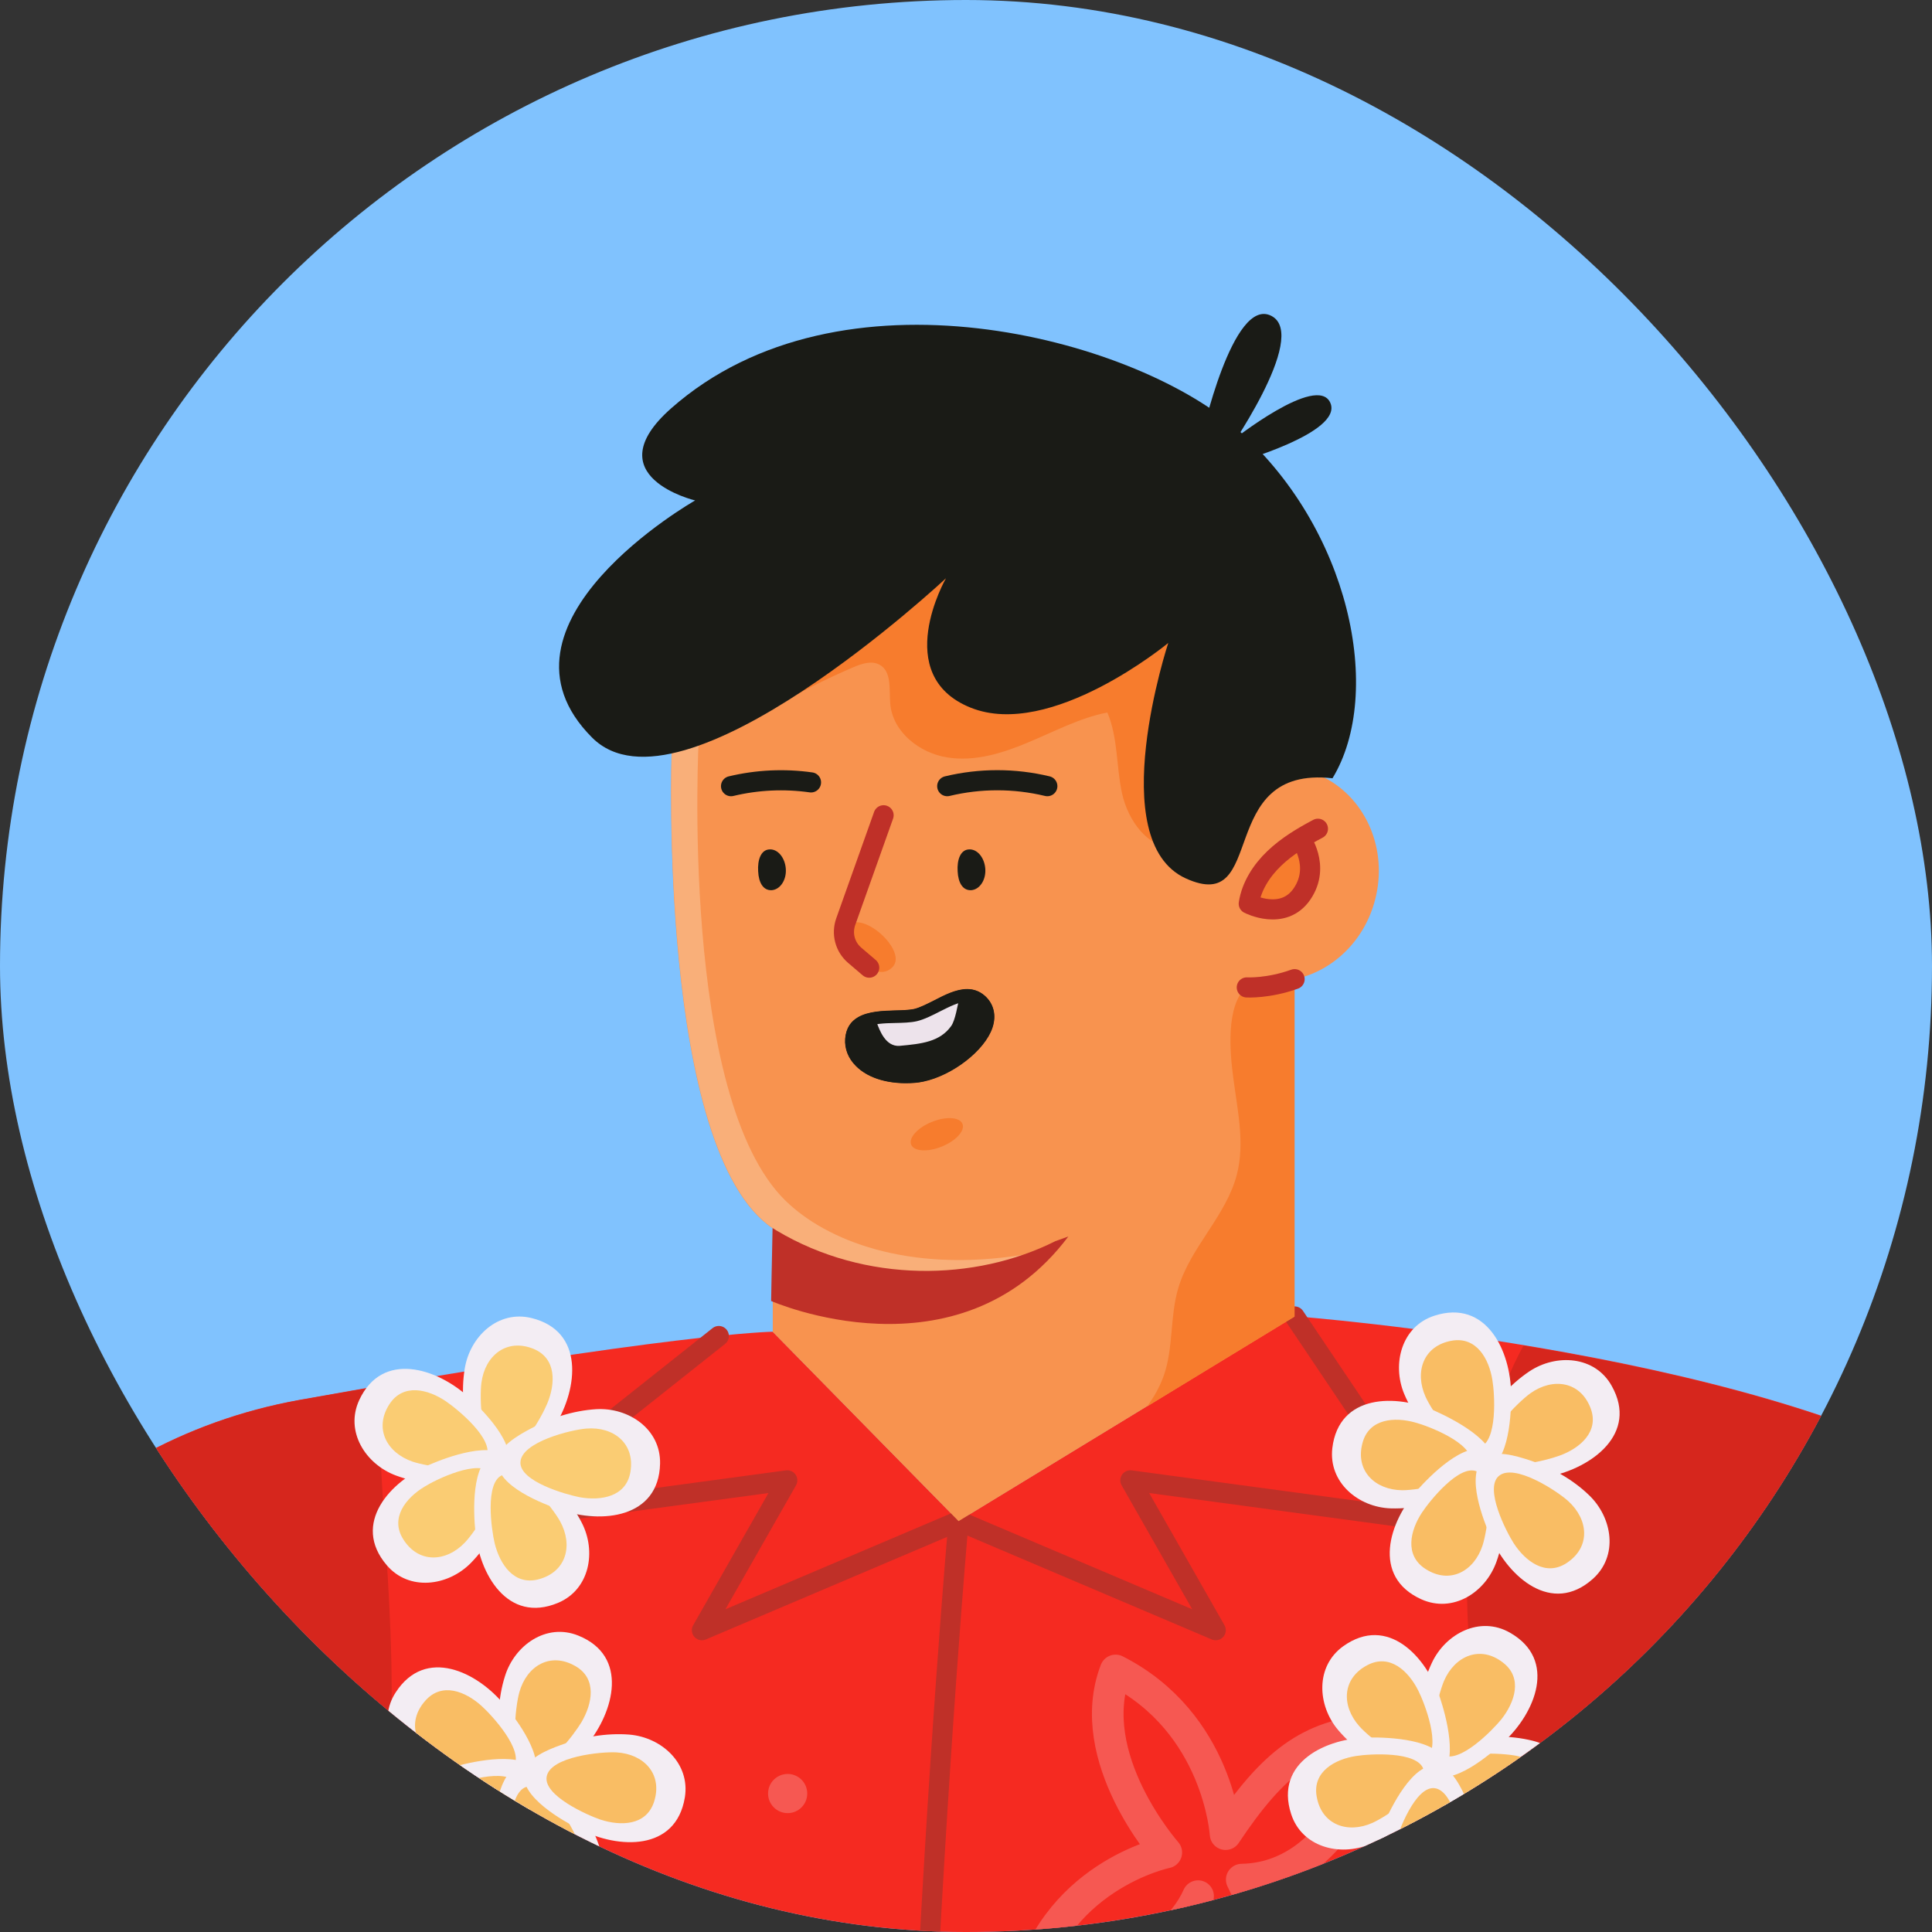 <svg width="150" height="150" viewBox="0 0 150 150" fill="none" xmlns="http://www.w3.org/2000/svg">
<rect x="0" y="0" width="150" height="150" fill="#333333" stroke="none"/>
<g clip-path="url(#clip0_2_2990)">
<rect width="150" height="150" rx="75" fill="#80C2FE"/>
<path d="M-19.375 166.525C-19.375 166.525 -13.515 115.309 23.275 108.682C52.141 103.492 59.996 103.394 59.996 103.394L74.422 118.085L100.497 102.194C100.497 102.194 138.794 105.068 154.574 116.132C170.353 127.196 177.399 163.86 178.18 194.373C163.712 226.726 157.797 242.464 157.797 242.464C157.797 242.464 120.853 263.545 87.969 253.555C55.085 243.566 15.295 246.077 -4.126 252.467C-2.452 233.981 -19.375 166.525 -19.375 166.525Z" fill="#F52A21"/>
<path d="M28.006 147.97C25.021 155.922 17.822 162.41 17.933 170.962C18.031 179.194 25.049 185.988 25.16 194.22C25.272 202.8 17.919 209.734 17.138 218.272C16.399 226.35 21.616 233.605 23.235 241.543C23.667 243.678 23.849 245.366 23.779 247.473C12.66 248.463 2.949 250.166 -4.11 252.495C-2.436 233.996 -19.359 166.54 -19.359 166.54C-19.359 166.54 -13.5 115.323 23.291 108.696C25.272 108.347 27.141 108.013 28.927 107.706C29.276 109.645 29.471 111.696 29.583 113.872C30.127 124.489 31.773 137.939 28.006 147.97Z" fill="#D6261D"/>
<path d="M177.927 187.662C176.559 191.094 174.829 194.359 172.569 197.289C167.63 203.651 159.678 208.157 151.698 207.125C154.934 216.709 158.185 226.35 160.306 236.214C158.618 240.413 157.836 242.492 157.836 242.492C157.836 242.492 139.616 252.886 117.377 255.621C117.293 255.383 117.223 255.146 117.167 254.909C115.396 248.24 119.428 241.515 120.167 234.665C121.046 226.559 117.279 218.495 118.06 210.362C118.995 200.623 126.376 191.527 124.087 182.026C122.874 176.989 119.093 172.901 117.642 167.935C116.065 162.535 117.391 156.773 117.446 151.151C117.516 143.784 115.382 136.613 114.293 129.331C113.261 122.355 114.196 111.989 118.284 104.469C130.463 106.492 145.922 110.091 154.6 116.16C169.221 126.401 176.336 158.685 177.927 187.662Z" fill="#D6261D"/>
<path d="M55.808 103.729L37.699 118.1L61.124 114.933L54.497 126.568L74.42 118.1" stroke="#BF3028" stroke-width="1.563" stroke-miterlimit="10" stroke-linecap="round" stroke-linejoin="round"/>
<path d="M100.513 102.209L111.186 118.1L87.761 114.933L94.388 126.568L74.465 118.1" stroke="#BF3028" stroke-width="1.563" stroke-miterlimit="10" stroke-linecap="round" stroke-linejoin="round"/>
<path d="M35.287 154.401C36.919 159.661 36.612 165.451 34.45 169.734C34.282 170.055 29.232 161.349 28.869 160.47C27.404 156.94 26.47 153.16 26.121 149.407C25.814 145.947 25.967 141.398 29.553 144.9C32.134 147.398 34.171 150.788 35.287 154.401Z" stroke="#F65852" stroke-width="2.455" stroke-miterlimit="10" stroke-linecap="round" stroke-linejoin="round"/>
<path d="M95.154 142.403C95.154 142.403 94.624 133.767 86.615 129.693C84.02 136.46 90.55 143.826 90.55 143.826C90.55 143.826 81.579 145.654 79.598 155.197C83.267 154.569 90.898 152.016 93.019 147.216C90.759 153.299 96.409 161.768 96.409 161.768C96.409 161.768 100.372 153.857 96.409 145.933C103.762 145.793 106.72 136.753 106.58 134.339C101.697 134.688 98.823 136.892 95.154 142.403Z" stroke="#F65852" stroke-width="2.455" stroke-miterlimit="10" stroke-linecap="round" stroke-linejoin="round"/>
<path d="M61.154 140.771C61.993 140.771 62.674 140.09 62.674 139.25C62.674 138.41 61.993 137.729 61.154 137.729C60.314 137.729 59.633 138.41 59.633 139.25C59.633 140.09 60.314 140.771 61.154 140.771Z" fill="#F65852"/>
<path d="M74.421 118.099C74.421 118.099 67.92 191.262 71.407 249.217" stroke="#BF3028" stroke-width="1.563" stroke-miterlimit="10" stroke-linecap="round" stroke-linejoin="round"/>
<path d="M102.619 60.271C101.042 59.741 95.936 59.587 95.029 66.647C94.806 68.586 92.951 69.688 91.988 66.647C91.011 63.605 91.988 49.152 91.988 49.152C91.988 49.152 81.692 33.623 70.168 40.376C63.987 44.004 57.039 55.221 52.17 54.411C52.156 55.528 52.142 56.923 52.142 58.513C52.142 58.513 51.068 89.374 59.997 95.373C59.997 98.122 59.997 103.409 59.997 103.409L74.423 118.101L100.498 102.21V76.022C103.526 75.409 106.107 72.911 106.846 69.507C107.697 65.615 105.856 61.806 102.619 60.271Z" fill="#F8934F"/>
<path d="M79.419 97.423L74.355 100.074L60.012 96.991V95.358C51.083 89.345 52.158 58.498 52.158 58.498C52.144 56.894 52.158 55.499 52.185 54.397L54.25 57.34C54.25 57.34 52.73 85.23 61.017 93.252C64.128 96.265 70.42 98.86 79.419 97.423Z" fill="#F9AF79"/>
<path d="M82.947 96C74.381 107.398 59.871 101.008 59.871 101.008C59.871 101.008 59.927 97.688 59.983 95.344C60.094 95.414 60.206 95.484 60.318 95.553C67.21 99.655 75.72 99.488 81.942 96.362C82.263 96.251 82.612 96.125 82.947 96Z" fill="#BF3028"/>
<path d="M91.792 65.753C91.61 65.795 91.429 65.823 91.248 65.823C89.113 65.893 87.578 63.688 87.118 61.609C86.658 59.517 86.811 57.285 85.974 55.317C83.839 55.736 81.886 56.782 79.877 57.619C77.868 58.47 75.692 59.154 73.543 58.805C71.395 58.47 69.316 56.838 69.121 54.662C69.023 53.559 69.26 52.136 68.283 51.606C67.669 51.271 66.916 51.523 66.26 51.801C64.098 52.722 62.005 53.783 59.996 54.983L60.582 51.55C60.596 50.644 60.68 49.737 60.847 48.858C63.916 45.746 67.125 42.133 70.167 40.361C81.677 33.609 91.987 49.137 91.987 49.137C91.987 49.137 91.164 61.456 91.792 65.753Z" fill="#F77C2D"/>
<path d="M100.513 76.524V102.223L89.059 109.199C89.589 108.474 90.035 107.692 90.342 106.841C91.123 104.651 90.817 102.223 91.486 99.991C92.435 96.81 95.211 94.396 96.034 91.174C96.662 88.746 96.076 86.193 95.755 83.709C95.504 81.826 95.127 78.073 96.788 76.622C97.764 75.743 99.229 75.938 100.513 76.524Z" fill="#F77C2D"/>
<path d="M96.953 70.148C96.953 70.148 99.632 71.543 101.097 69.381C102.562 67.218 100.971 65.097 100.971 65.097C100.246 65.544 99.548 66.046 98.934 66.632C97.944 67.581 97.162 68.808 96.953 70.148Z" fill="#F77C2D"/>
<path d="M100.971 65.112C100.971 65.112 102.562 67.233 101.097 69.395C99.632 71.558 96.953 70.162 96.953 70.162C97.162 68.809 97.944 67.595 98.934 66.647C99.925 65.698 101.111 64.986 102.324 64.344" stroke="#BF3028" stroke-width="1.563" stroke-miterlimit="10" stroke-linecap="round" stroke-linejoin="round"/>
<path d="M96.801 76.663C96.801 76.663 98.461 76.761 100.512 76.022" stroke="#BF3028" stroke-width="1.563" stroke-miterlimit="10" stroke-linecap="round" stroke-linejoin="round"/>
<path d="M95.907 33.19C87.857 26.215 65.228 20.132 52.113 31.698C46.128 36.985 53.969 38.855 53.969 38.855C53.969 38.855 37.129 48.425 45.975 57.271C52.853 64.149 73.445 44.896 73.445 44.896C73.445 44.896 69.12 52.429 75.357 54.941C81.593 57.452 90.704 49.918 90.704 49.918C90.704 49.918 85.639 65.265 92.057 68.195C98.475 71.125 94.247 59.405 103.455 60.424C107.459 53.825 104.851 40.933 95.907 33.19Z" fill="#1A1B16"/>
<path d="M93.269 34.055C93.269 34.055 95.697 22.963 98.711 24.526C101.724 26.088 95.013 35.52 95.013 35.52L93.269 34.055Z" fill="#1A1B16"/>
<path d="M95.613 34.25C95.613 34.25 102.268 28.948 103.287 31.278C104.305 33.608 95.948 35.924 95.948 35.924L95.613 34.25Z" fill="#1A1B16"/>
<path d="M38.412 114.626C37.296 114.361 36.766 112.589 36.487 111.654C35.985 109.938 35.789 108.026 36.083 106.255C36.487 103.771 38.664 101.692 41.273 102.334C45.402 103.353 44.858 107.803 43.128 110.635C42.389 111.891 40.268 115.072 38.412 114.626Z" fill="#F3EDF3"/>
<path d="M38.858 112.896C37.296 112.519 37.226 108.459 37.38 107.343C37.659 105.25 39.319 103.883 41.412 104.72C43.225 105.46 43.128 107.441 42.486 108.975C42.067 109.98 40.309 113.245 38.858 112.896Z" fill="#FACC73"/>
<path d="M39.388 113.887C38.913 114.933 37.072 115.115 36.109 115.198C34.323 115.366 32.426 115.184 30.738 114.557C28.38 113.678 26.762 111.138 27.892 108.697C29.692 104.832 33.947 106.241 36.388 108.474C37.462 109.464 40.169 112.157 39.388 113.887Z" fill="#F3EDF3"/>
<path d="M37.771 113.106C37.101 114.571 33.111 113.846 32.037 113.483C30.041 112.799 29.009 110.916 30.237 109.018C31.311 107.372 33.236 107.86 34.618 108.795C35.525 109.409 38.385 111.753 37.771 113.106Z" fill="#FACC73"/>
<path d="M39.54 113.231C40.294 114.11 39.68 115.84 39.359 116.761C38.759 118.449 37.796 120.095 36.527 121.379C34.755 123.151 31.755 123.555 30.025 121.518C27.263 118.282 30.318 114.989 33.374 113.705C34.713 113.133 38.285 111.794 39.54 113.231Z" fill="#F3EDF3"/>
<path d="M38.159 114.375C39.205 115.589 36.889 118.924 36.108 119.747C34.657 121.281 32.509 121.421 31.309 119.51C30.262 117.849 31.518 116.301 32.941 115.436C33.848 114.864 37.182 113.245 38.159 114.375Z" fill="#FACC73"/>
<path d="M38.326 112.868C39.386 112.422 40.851 113.524 41.633 114.11C43.056 115.198 44.339 116.607 45.162 118.212C46.32 120.444 45.79 123.416 43.321 124.448C39.4 126.08 37.196 122.188 36.903 118.881C36.763 117.43 36.568 113.608 38.326 112.868Z" fill="#F3EDF3"/>
<path d="M38.994 114.529C40.473 113.901 42.942 117.124 43.486 118.114C44.505 119.97 43.989 122.049 41.798 122.621C39.901 123.109 38.812 121.449 38.408 119.83C38.157 118.77 37.627 115.101 38.994 114.529Z" fill="#FACC73"/>
<path d="M38.621 113.482C38.635 112.324 40.254 111.431 41.105 110.971C42.681 110.106 44.495 109.52 46.295 109.408C48.806 109.268 51.303 110.943 51.248 113.635C51.15 117.891 46.685 118.309 43.546 117.235C42.151 116.76 38.58 115.393 38.621 113.482Z" fill="#F3EDF3"/>
<path d="M40.406 113.552C40.434 111.948 44.383 110.999 45.513 110.915C47.619 110.734 49.322 112.059 48.945 114.278C48.624 116.217 46.657 116.538 45.01 116.245C43.936 116.035 40.379 115.031 40.406 113.552Z" fill="#FACC73"/>
<path d="M40.321 138.747C39.247 138.329 38.982 136.501 38.842 135.538C38.591 133.767 38.661 131.855 39.205 130.139C39.945 127.739 42.414 125.981 44.897 126.986C48.846 128.577 47.674 132.902 45.567 135.469C44.632 136.585 42.093 139.445 40.321 138.747Z" fill="#F3EDF3"/>
<path d="M41.007 137.087C39.514 136.501 40.016 132.469 40.323 131.381C40.895 129.344 42.723 128.228 44.676 129.358C46.378 130.335 45.987 132.288 45.136 133.725C44.578 134.646 42.388 137.631 41.007 137.087Z" fill="#F9BD64"/>
<path d="M41.383 138.147C40.755 139.11 38.928 139.026 37.951 138.984C36.165 138.9 34.31 138.44 32.719 137.589C30.501 136.389 29.259 133.641 30.724 131.395C33.04 127.823 37.058 129.804 39.165 132.371C40.1 133.487 42.416 136.543 41.383 138.147Z" fill="#F3EDF3"/>
<path d="M39.892 137.143C39.027 138.496 35.176 137.226 34.158 136.71C32.274 135.762 31.521 133.739 33.014 132.05C34.311 130.572 36.139 131.325 37.381 132.441C38.19 133.167 40.701 135.901 39.892 137.143Z" fill="#F9BD64"/>
<path d="M41.619 137.52C42.233 138.496 41.396 140.129 40.949 140.994C40.112 142.584 38.94 144.077 37.489 145.165C35.48 146.672 32.467 146.658 31.029 144.384C28.755 140.784 32.243 137.966 35.452 137.115C36.861 136.738 40.6 135.915 41.619 137.52Z" fill="#F3EDF3"/>
<path d="M40.098 138.455C40.963 139.808 38.201 142.78 37.308 143.477C35.648 144.789 33.513 144.635 32.592 142.57C31.797 140.784 33.248 139.431 34.783 138.761C35.773 138.343 39.303 137.199 40.098 138.455Z" fill="#F9BD64"/>
<path d="M40.477 136.976C41.593 136.683 42.891 137.98 43.574 138.678C44.83 139.948 45.904 141.538 46.49 143.24C47.313 145.612 46.379 148.486 43.784 149.156C39.668 150.23 38.036 146.045 38.203 142.738C38.287 141.273 38.636 137.478 40.477 136.976Z" fill="#F3EDF3"/>
<path d="M40.91 138.72C42.459 138.301 44.454 141.845 44.844 142.905C45.598 144.887 44.789 146.882 42.542 147.119C40.589 147.328 39.752 145.542 39.585 143.882C39.487 142.808 39.473 139.097 40.91 138.72Z" fill="#F9BD64"/>
<path d="M40.684 137.631C40.865 136.501 42.581 135.831 43.502 135.497C45.176 134.869 47.06 134.534 48.86 134.673C51.371 134.883 53.603 136.906 53.171 139.557C52.473 143.756 47.995 143.547 45.037 142.04C43.711 141.384 40.377 139.515 40.684 137.631Z" fill="#F3EDF3"/>
<path d="M42.441 137.952C42.693 136.362 46.739 135.985 47.869 136.055C49.975 136.181 51.468 137.715 50.785 139.878C50.185 141.747 48.204 141.789 46.613 141.273C45.595 140.924 42.204 139.417 42.441 137.952Z" fill="#F9BD64"/>
<path d="M43.031 161.405C42.096 160.735 42.278 158.894 42.389 157.931C42.571 156.145 43.129 154.317 44.063 152.783C45.375 150.634 48.193 149.546 50.356 151.137C53.788 153.648 51.597 157.554 48.919 159.521C47.747 160.386 44.58 162.521 43.031 161.405Z" fill="#F3EDF3"/>
<path d="M44.201 161.084C43.364 161.865 41.592 161.335 40.671 161.042C38.955 160.512 37.267 159.619 35.941 158.405C34.086 156.703 33.57 153.731 35.537 151.904C38.662 149.016 42.066 151.932 43.489 154.931C44.103 156.257 45.596 159.786 44.201 161.084Z" fill="#F3EDF3"/>
<path d="M107.779 160.861C106.746 161.377 105.212 160.387 104.389 159.857C102.882 158.88 101.515 157.555 100.58 156.02C99.268 153.871 99.589 150.872 101.989 149.672C105.798 147.76 108.253 151.499 108.783 154.778C109.021 156.201 109.481 159.996 107.779 160.861Z" fill="#F3EDF3"/>
<path d="M110.457 136.766C110.82 135.678 112.62 135.301 113.569 135.106C115.326 134.743 117.238 134.715 118.982 135.148C121.423 135.747 123.307 138.105 122.456 140.644C121.102 144.677 116.708 143.756 114.029 141.802C112.857 140.951 109.857 138.566 110.457 136.766Z" fill="#F3EDF3"/>
<path d="M112.147 137.352C112.649 135.832 116.695 136.097 117.797 136.334C119.862 136.794 121.09 138.552 120.071 140.561C119.192 142.305 117.225 142.04 115.732 141.273C114.783 140.784 111.672 138.761 112.147 137.352Z" fill="#F9BD64"/>
<path d="M111.111 137.785C110.106 137.227 110.079 135.385 110.079 134.409C110.065 132.609 110.399 130.739 111.167 129.107C112.227 126.833 114.906 125.424 117.236 126.763C120.933 128.87 119.189 132.999 116.747 135.246C115.673 136.236 112.771 138.72 111.111 137.785Z" fill="#F3EDF3"/>
<path d="M112.016 136.25C110.621 135.468 111.668 131.548 112.114 130.502C112.951 128.562 114.932 127.697 116.704 129.093C118.253 130.292 117.597 132.176 116.565 133.487C115.895 134.311 113.314 136.975 112.016 136.25Z" fill="#F9BD64"/>
<path d="M111.755 137.995C110.82 138.665 109.146 137.925 108.253 137.521C106.621 136.781 105.058 135.693 103.886 134.312C102.268 132.386 102.115 129.373 104.291 127.81C107.751 125.341 110.765 128.647 111.797 131.801C112.257 133.196 113.29 136.879 111.755 137.995Z" fill="#F3EDF3"/>
<path d="M110.721 136.53C109.424 137.465 106.299 134.884 105.545 134.033C104.136 132.456 104.178 130.308 106.173 129.275C107.917 128.368 109.354 129.75 110.108 131.243C110.596 132.205 111.935 135.651 110.721 136.53Z" fill="#F9BD64"/>
<path d="M112.215 136.823C112.577 137.911 111.35 139.292 110.694 140.018C109.494 141.357 107.973 142.501 106.313 143.199C103.997 144.161 101.067 143.394 100.244 140.841C98.933 136.795 103.007 134.925 106.327 134.897C107.806 134.883 111.629 135.009 112.215 136.823Z" fill="#F3EDF3"/>
<path d="M110.512 137.352C111.014 138.873 107.596 141.064 106.564 141.524C104.639 142.389 102.602 141.691 102.225 139.473C101.89 137.548 103.648 136.585 105.294 136.334C106.341 136.166 110.038 135.943 110.512 137.352Z" fill="#F9BD64"/>
<path d="M111.572 137.059C112.716 137.171 113.47 138.859 113.874 139.738C114.6 141.37 115.046 143.24 115.004 145.04C114.935 147.551 113.051 149.909 110.386 149.616C106.159 149.169 106.103 144.677 107.429 141.635C108.015 140.31 109.675 136.864 111.572 137.059Z" fill="#F3EDF3"/>
<path d="M111.364 138.831C112.955 138.999 113.569 143.003 113.569 144.133C113.569 146.24 112.118 147.83 109.927 147.272C108.03 146.784 107.863 144.803 108.295 143.198C108.588 142.152 109.886 138.692 111.364 138.831Z" fill="#F9BD64"/>
<path d="M114.199 113.886C113.627 112.882 114.562 111.291 115.064 110.454C115.985 108.905 117.24 107.482 118.733 106.478C120.826 105.083 123.84 105.264 125.137 107.608C127.216 111.319 123.574 113.956 120.324 114.626C118.915 114.932 115.148 115.546 114.199 113.886Z" fill="#F3EDF3"/>
<path d="M115.776 113.035C114.981 111.64 117.911 108.822 118.831 108.166C120.547 106.952 122.682 107.217 123.491 109.324C124.189 111.152 122.668 112.435 121.105 113.007C120.087 113.384 116.515 114.333 115.776 113.035Z" fill="#F9BD64"/>
<path d="M115.41 114.095C114.322 114.458 112.941 113.23 112.215 112.588C110.876 111.388 109.718 109.881 109.02 108.221C108.058 105.905 108.811 102.975 111.364 102.152C115.41 100.841 117.294 104.901 117.322 108.221C117.336 109.672 117.21 113.495 115.41 114.095Z" fill="#F3EDF3"/>
<path d="M114.865 112.379C113.344 112.881 111.139 109.477 110.679 108.444C109.814 106.519 110.498 104.482 112.716 104.091C114.641 103.757 115.604 105.501 115.869 107.147C116.05 108.221 116.288 111.918 114.865 112.379Z" fill="#F9BD64"/>
<path d="M115.984 113.761C115.858 114.905 114.17 115.645 113.277 116.035C111.631 116.747 109.775 117.165 107.976 117.11C105.464 117.026 103.134 115.101 103.441 112.436C103.944 108.209 108.422 108.209 111.45 109.562C112.775 110.162 116.193 111.864 115.984 113.761Z" fill="#F3EDF3"/>
<path d="M114.21 113.538C114.029 115.129 110.011 115.701 108.881 115.701C106.774 115.687 105.198 114.208 105.784 112.031C106.286 110.134 108.267 109.994 109.871 110.441C110.918 110.72 114.378 112.045 114.21 113.538Z" fill="#F9BD64"/>
<path d="M115.441 112.616C116.487 113.091 116.683 114.918 116.78 115.881C116.962 117.667 116.794 119.564 116.18 121.266C115.329 123.638 112.804 125.27 110.349 124.168C106.47 122.41 107.837 118.141 110.056 115.672C111.032 114.583 113.697 111.849 115.441 112.616Z" fill="#F3EDF3"/>
<path d="M114.675 114.248C116.14 114.904 115.456 118.908 115.107 119.982C114.452 121.991 112.568 123.038 110.671 121.81C109.025 120.75 109.485 118.824 110.406 117.429C111.006 116.522 113.322 113.634 114.675 114.248Z" fill="#F9BD64"/>
<path d="M115.176 113.258C116.027 112.491 117.785 113.063 118.706 113.356C120.408 113.914 122.082 114.835 123.38 116.091C125.194 117.835 125.668 120.806 123.659 122.592C120.478 125.424 117.13 122.439 115.776 119.411C115.176 118.086 113.767 114.528 115.176 113.258Z" fill="#F3EDF3"/>
<path d="M116.35 114.612C117.536 113.537 120.926 115.784 121.763 116.551C123.325 117.974 123.521 120.109 121.637 121.35C120.005 122.425 118.428 121.211 117.522 119.816C116.936 118.895 115.247 115.602 116.35 114.612Z" fill="#F9BD64"/>
<path d="M69.33 75.045C70.516 73.706 66.414 70.134 65.549 72.269C65.159 73.231 67.921 76.635 69.33 75.045Z" fill="#F77C2D"/>
<path d="M58.863 67.65C58.904 68.529 59.253 69.143 59.909 69.115C60.565 69.073 61.067 68.334 61.011 67.469C60.955 66.604 60.397 65.906 59.742 65.948C59.072 65.976 58.807 66.771 58.863 67.65Z" fill="#1A1B16"/>
<path d="M74.351 67.65C74.393 68.529 74.742 69.143 75.397 69.115C76.053 69.073 76.555 68.334 76.499 67.469C76.444 66.604 75.886 65.906 75.23 65.948C74.56 65.976 74.295 66.771 74.351 67.65Z" fill="#1A1B16"/>
<path d="M73.543 61.037C76.096 60.423 78.761 60.423 81.314 61.037" stroke="#1A1B16" stroke-width="1.563" stroke-miterlimit="10" stroke-linecap="round" stroke-linejoin="round"/>
<path d="M56.758 61.038C58.795 60.55 60.901 60.452 62.966 60.745" stroke="#1A1B16" stroke-width="1.563" stroke-miterlimit="10" stroke-linecap="round" stroke-linejoin="round"/>
<path d="M73.123 89.019C74.222 88.573 74.94 87.784 74.726 87.255C74.512 86.727 73.447 86.66 72.347 87.106C71.247 87.551 70.529 88.341 70.743 88.87C70.958 89.398 72.023 89.465 73.123 89.019Z" fill="#F77C2D"/>
<path d="M68.601 63.298L65.658 71.571C65.337 72.492 65.602 73.51 66.341 74.152L67.485 75.129" stroke="#BF3028" stroke-width="1.563" stroke-miterlimit="10" stroke-linecap="round" stroke-linejoin="round"/>
<path d="M77.058 79.79C76.458 81.576 73.947 83.501 71.701 83.975C71.477 84.017 71.268 84.059 71.059 84.073C69.12 84.227 67.445 83.766 66.469 82.776C65.869 82.176 65.576 81.422 65.632 80.655C65.701 79.818 66.078 79.302 66.622 78.995C67.431 78.52 68.59 78.492 69.468 78.465C70.013 78.451 70.585 78.437 70.975 78.353C71.436 78.241 72.008 77.962 72.566 77.669C73.57 77.153 74.77 76.539 75.83 76.93C76.054 77.014 76.263 77.139 76.472 77.32C77.156 77.934 77.379 78.827 77.058 79.79Z" fill="#1A1B16"/>
<path d="M74.462 77.571C74.35 78.031 74.169 79.217 73.848 79.663C72.969 80.891 71.546 81.045 69.858 81.198C68.728 81.296 68.267 79.901 68.086 79.44C68.728 78.966 69.635 78.938 70.332 78.91C70.765 78.896 71.211 78.882 71.518 78.799C71.881 78.687 72.327 78.408 72.774 78.115C73.569 77.585 74.462 77.571 74.462 77.571Z" fill="#EDE3EB"/>
<path d="M75.089 77.766C75.215 77.766 75.312 77.78 75.424 77.808L75.48 77.822C75.591 77.863 75.703 77.933 75.801 78.031C76.317 78.477 76.261 79.063 76.122 79.468C75.647 80.905 73.429 82.593 71.49 82.998C71.322 83.039 71.141 83.067 70.974 83.081C70.75 83.095 70.541 83.109 70.332 83.109C68.978 83.109 67.806 82.733 67.151 82.077C66.746 81.686 66.565 81.212 66.593 80.71C66.635 80.165 66.872 79.956 67.109 79.817C67.709 79.468 68.727 79.44 69.481 79.426H69.495C70.081 79.412 70.695 79.398 71.183 79.286C71.769 79.147 72.397 78.826 72.996 78.519C73.694 78.17 74.475 77.766 75.089 77.766ZM75.089 76.789C74.224 76.789 73.331 77.249 72.55 77.654C71.992 77.933 71.434 78.226 70.96 78.338C70.569 78.421 69.997 78.435 69.453 78.449C68.574 78.477 67.416 78.505 66.607 78.98C66.063 79.3 65.686 79.803 65.616 80.64C65.56 81.421 65.853 82.174 66.453 82.76C67.304 83.611 68.699 84.086 70.318 84.086C70.555 84.086 70.792 84.072 71.043 84.058C71.253 84.044 71.476 84.002 71.685 83.96C73.917 83.486 76.443 81.575 77.043 79.775C77.363 78.826 77.14 77.919 76.443 77.305C76.233 77.124 76.024 76.998 75.801 76.915C75.578 76.831 75.34 76.789 75.089 76.789Z" fill="#1A1B16"/>
</g>
<defs>
<clipPath id="clip0_2_2990">
<rect width="150" height="150" rx="75" fill="white"/>
</clipPath>
</defs>
</svg>
